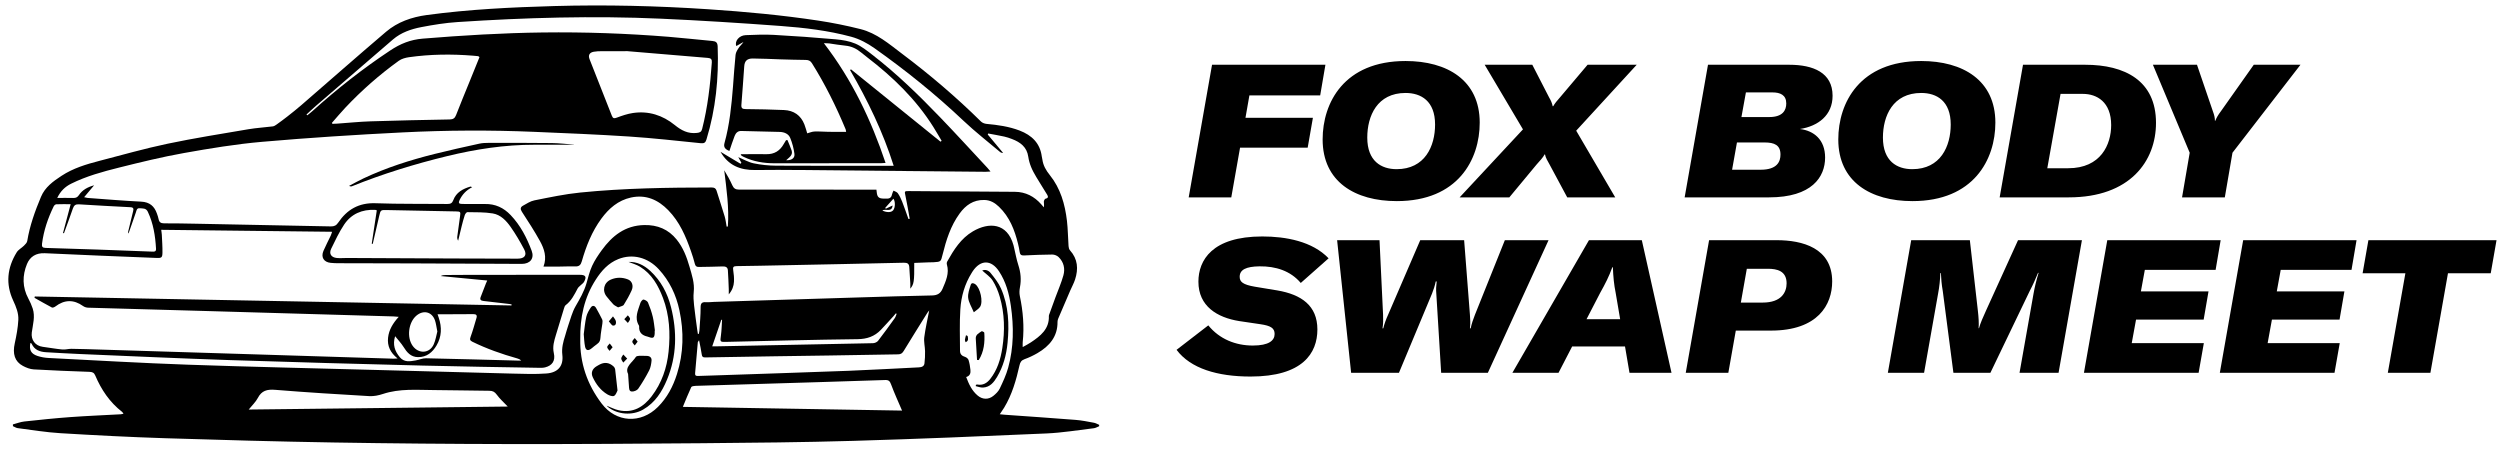 <svg width="228" height="41" viewBox="0 0 228 41" fill="none" xmlns="http://www.w3.org/2000/svg">
<path d="M120.401 8.699H113.945L113.587 10.743H119.737L119.26 13.469H113.093L112.293 18H108.409L110.538 5.906H120.878L120.401 8.699ZM127.387 18.341C123.588 18.341 120.624 16.586 120.624 12.719C120.624 9.364 122.583 5.565 128.187 5.565C131.986 5.565 134.95 7.319 134.95 11.186C134.95 14.542 132.974 18.341 127.387 18.341ZM127.37 15.428C129.959 15.428 130.879 13.333 130.879 11.357C130.879 9.21 129.601 8.478 128.187 8.478C125.598 8.478 124.695 10.573 124.695 12.549C124.695 14.695 125.973 15.428 127.37 15.428ZM133.119 18L138.894 11.799L135.402 5.906H139.746L141.279 8.887C141.449 9.176 141.552 9.415 141.603 9.687H141.654C141.807 9.415 141.994 9.193 142.267 8.887L144.788 5.906H149.268L143.749 11.919L147.309 18H142.931L141.33 15.019C141.143 14.695 140.955 14.372 140.904 14.082H140.87C140.717 14.372 140.427 14.678 140.138 15.002L137.651 18H133.119ZM164.15 11.765C165.428 11.919 166.45 12.736 166.45 14.372C166.45 16.143 165.241 18 161.34 18H153.64L155.769 5.906H163.179C165.36 5.906 167.131 6.621 167.131 8.733C167.131 10.522 165.803 11.51 164.15 11.765ZM161.357 10.675C162.6 10.675 162.907 10.045 162.907 9.432C162.907 8.665 162.362 8.427 161.646 8.427H159.227L158.819 10.675H161.357ZM160.573 15.479C162.089 15.479 162.379 14.729 162.379 14.099C162.379 13.23 161.834 12.992 160.914 12.992H158.41L157.967 15.479H160.573ZM174.414 18.341C170.616 18.341 167.652 16.586 167.652 12.719C167.652 9.364 169.611 5.565 175.215 5.565C179.014 5.565 181.978 7.319 181.978 11.186C181.978 14.542 180.002 18.341 174.414 18.341ZM174.397 15.428C176.987 15.428 177.906 13.333 177.906 11.357C177.906 9.21 176.629 8.478 175.215 8.478C172.626 8.478 171.723 10.573 171.723 12.549C171.723 14.695 173.001 15.428 174.397 15.428ZM182.369 18L184.498 5.906H190.171C193.782 5.906 196.627 7.353 196.627 11.203C196.627 14.695 194.259 18 188.672 18H182.369ZM186.713 15.343H188.621C191.602 15.343 192.539 13.179 192.539 11.408C192.539 9.295 191.227 8.563 189.966 8.563H187.922L186.713 15.343ZM199.003 18L199.701 13.929L196.345 5.906H200.365L201.813 10.147C201.95 10.505 202.001 10.76 202.001 11.016H202.035C202.137 10.76 202.273 10.505 202.546 10.147L205.544 5.906H209.802L203.602 13.929L202.903 18H199.003ZM114.047 34.341C111.032 34.341 108.579 33.608 107.302 31.905L110.197 29.673C111.22 30.934 112.702 31.513 114.252 31.513C115.734 31.513 116.245 31.053 116.245 30.457C116.245 29.912 115.87 29.707 114.967 29.571L113.008 29.281C111.015 28.958 109.295 27.936 109.295 25.687C109.295 23.745 110.538 21.565 115.12 21.565C117.267 21.565 119.686 22.008 121.168 23.558L118.63 25.806C117.693 24.699 116.347 24.273 114.865 24.29C113.638 24.307 113.059 24.597 113.059 25.244C113.059 25.704 113.349 25.96 114.439 26.147L116.5 26.488C118.681 26.863 120.146 27.868 120.146 30.048C120.146 32.211 118.8 34.341 114.047 34.341ZM123.223 34L121.945 21.905H125.812L126.136 28.702C126.153 29.128 126.153 29.537 126.085 29.946H126.153C126.255 29.537 126.408 29.111 126.596 28.702L129.526 21.905H133.529L134.057 28.702C134.091 29.111 134.108 29.537 134.057 29.946H134.125C134.21 29.537 134.346 29.128 134.517 28.702L137.242 21.905H141.228L135.692 34H131.434L130.991 26.777C130.957 26.437 130.974 26.079 131.025 25.67H130.94C130.854 26.079 130.735 26.437 130.599 26.777L127.584 34H123.223ZM148.61 34L148.201 31.598H143.38L142.137 34H137.929L144.913 21.905H149.734L152.442 34H148.61ZM144.692 29.111H147.758L147.349 26.709C147.196 25.96 147.128 25.244 147.094 24.375H147.043C146.736 25.227 146.412 25.858 145.935 26.709L144.692 29.111ZM162.036 21.905C164.369 21.905 167.095 22.604 167.095 25.67C167.095 27.782 165.8 30.15 161.508 30.15H158.305L157.624 34H153.74L155.869 21.905H162.036ZM160.758 27.595C162.444 27.595 162.938 26.675 162.938 25.84C162.938 24.699 162.053 24.512 161.235 24.512H159.31L158.765 27.595H160.758ZM172.172 34L174.301 21.905H179.65L180.382 28.345C180.45 28.924 180.485 29.486 180.45 29.929H180.485C180.604 29.486 180.859 28.907 181.132 28.311L184.045 21.905H189.871L187.741 34H184.181L185.459 26.777C185.561 26.198 185.714 25.551 185.919 24.887H185.867C185.663 25.398 185.39 26.011 185.118 26.522L181.524 34H178.151L177.18 26.539C177.078 25.977 177.027 25.363 177.009 24.904H176.958C176.941 25.5 176.873 26.164 176.754 26.777L175.476 34H172.172ZM202.064 24.614H195.608L195.25 26.573H201.417L200.974 29.145H194.807L194.415 31.291H200.991L200.514 34H190.055L192.184 21.905H202.524L202.064 24.614ZM214.457 24.614H208.001L207.643 26.573H213.81L213.367 29.145H207.2L206.809 31.291H213.384L212.907 34H202.448L204.577 21.905H214.917L214.457 24.614ZM227.683 21.905L227.155 24.921H223.255L221.653 34H217.769L219.371 24.921H215.47L215.998 21.905H227.683Z" fill="black"/>
<path d="M91.18 37.779C91.365 37.797 91.48 37.813 91.597 37.822C93.761 37.976 95.925 38.123 98.09 38.293C98.656 38.337 99.216 38.453 99.775 38.556C99.938 38.586 100.088 38.681 100.245 38.746C100.244 38.789 100.242 38.83 100.241 38.872C100.082 38.935 99.928 39.034 99.763 39.054C98.321 39.226 96.88 39.468 95.432 39.531C89.558 39.791 83.683 40.035 77.805 40.207C73.213 40.341 68.616 40.382 64.021 40.422C58.153 40.473 52.283 40.508 46.413 40.498C41.077 40.49 35.742 40.444 30.407 40.355C25.291 40.268 20.177 40.131 15.064 39.966C11.878 39.864 8.692 39.699 5.509 39.507C4.206 39.429 2.912 39.212 1.615 39.046C1.465 39.026 1.326 38.928 1.18 38.867C1.18 38.813 1.177 38.759 1.177 38.705C1.525 38.614 1.868 38.478 2.222 38.439C3.619 38.287 5.018 38.141 6.42 38.039C7.942 37.928 9.47 37.868 10.996 37.783C11.074 37.779 11.152 37.755 11.262 37.733C11.207 37.657 11.182 37.602 11.14 37.567C10 36.681 9.233 35.534 8.683 34.236C8.577 33.983 8.418 33.922 8.16 33.912C6.465 33.85 4.768 33.788 3.075 33.689C2.739 33.669 2.388 33.53 2.088 33.37C1.34 32.971 1.133 32.269 1.347 31.305C1.502 30.605 1.634 29.89 1.672 29.176C1.704 28.562 1.47 27.982 1.203 27.411C0.499 25.9 0.653 24.416 1.525 23.009C1.673 22.768 1.972 22.619 2.183 22.409C2.307 22.286 2.459 22.137 2.484 21.982C2.714 20.581 3.19 19.261 3.737 17.954C4.11 17.064 4.842 16.541 5.609 16.037C6.67 15.338 7.875 14.979 9.095 14.663C11.154 14.129 13.204 13.545 15.285 13.107C17.723 12.595 20.187 12.207 22.645 11.788C23.385 11.662 24.139 11.621 24.882 11.526C25.003 11.51 25.124 11.429 25.226 11.355C25.558 11.118 25.885 10.878 26.205 10.627C26.638 10.286 27.07 9.945 27.486 9.584C30.061 7.356 32.614 5.104 35.209 2.897C36.257 2.005 37.551 1.556 38.913 1.372C42.773 0.849 46.658 0.663 50.551 0.552C55.248 0.419 59.934 0.534 64.62 0.845C67.972 1.068 71.315 1.378 74.635 1.88C75.926 2.075 77.211 2.336 78.474 2.653C79.956 3.025 81.087 4.013 82.266 4.901C84.804 6.809 87.213 8.859 89.466 11.084C89.587 11.203 89.793 11.281 89.969 11.298C90.999 11.393 92.013 11.534 92.985 11.905C94.109 12.335 94.853 13.063 95.011 14.274C95.023 14.367 95.052 14.458 95.065 14.552C95.139 15.093 95.393 15.533 95.742 15.966C96.721 17.183 97.129 18.632 97.306 20.141C97.395 20.904 97.398 21.675 97.452 22.442C97.461 22.574 97.497 22.733 97.582 22.827C98.301 23.625 98.357 24.531 98.047 25.489C97.935 25.836 97.752 26.161 97.606 26.498C97.241 27.344 96.876 28.192 96.516 29.04C96.475 29.136 96.445 29.246 96.446 29.348C96.462 30.683 95.722 31.56 94.617 32.204C94.244 32.421 93.848 32.611 93.441 32.756C93.142 32.863 93.042 33.04 92.979 33.317C92.677 34.659 92.304 35.98 91.579 37.177C91.469 37.359 91.345 37.532 91.183 37.775L91.18 37.779ZM63.644 30.457C63.672 30.457 63.7 30.457 63.727 30.457C63.749 30.346 63.783 30.235 63.788 30.123C63.832 29.427 63.899 28.732 63.896 28.036C63.895 27.657 64.016 27.533 64.388 27.56C64.628 27.577 64.871 27.541 65.115 27.533C69.526 27.397 73.939 27.259 78.35 27.125C80.569 27.059 82.787 26.986 85.005 26.945C85.49 26.936 85.781 26.756 85.958 26.341C86.262 25.631 86.591 24.927 86.357 24.123C86.332 24.041 86.344 23.926 86.386 23.851C86.984 22.785 87.633 21.743 88.728 21.1C90.188 20.242 91.853 20.312 92.428 22.354C92.45 22.433 92.467 22.514 92.486 22.595C92.611 23.123 92.704 23.66 92.872 24.176C93.089 24.846 93.154 25.509 93.019 26.202C92.968 26.461 92.956 26.745 93.01 27.002C93.301 28.391 93.42 29.787 93.272 31.2C93.259 31.32 93.27 31.444 93.27 31.654C93.562 31.488 93.796 31.372 94.01 31.228C94.891 30.643 95.703 30.008 95.656 28.817C95.653 28.76 95.681 28.702 95.701 28.646C95.888 28.134 96.072 27.621 96.26 27.11C96.505 26.445 96.794 25.792 96.982 25.113C97.151 24.504 97.02 23.902 96.54 23.439C96.404 23.308 96.164 23.214 95.972 23.214C95.112 23.219 94.25 23.256 93.391 23.297C93.15 23.308 93.032 23.233 92.997 22.997C92.96 22.74 92.907 22.485 92.844 22.232C92.534 20.975 92.079 19.788 91.106 18.856C90.735 18.501 90.322 18.248 89.764 18.237C88.759 18.217 88.067 18.721 87.521 19.468C86.696 20.597 86.292 21.898 85.963 23.223C85.802 23.87 85.819 23.876 85.137 23.917C84.98 23.927 84.822 23.922 84.664 23.927C84.235 23.943 83.806 23.961 83.379 23.978C83.388 25.68 83.354 25.914 83.02 26.327C83.02 26.13 83.027 25.992 83.02 25.856C82.99 25.36 82.956 24.866 82.928 24.37C82.91 24.064 82.771 23.954 82.439 23.961C78.742 24.048 75.044 24.119 71.347 24.194C69.952 24.223 68.558 24.254 67.164 24.27C66.87 24.272 66.828 24.38 66.868 24.639C66.922 24.987 66.959 25.345 66.938 25.694C66.916 26.084 66.791 26.459 66.464 26.848C66.464 26.624 66.468 26.498 66.464 26.373C66.439 25.796 66.423 25.22 66.382 24.645C66.362 24.372 66.18 24.287 65.897 24.299C65.183 24.331 64.467 24.328 63.752 24.346C63.538 24.352 63.426 24.287 63.372 24.067C63.276 23.677 63.151 23.293 63.019 22.913C62.544 21.552 61.981 20.231 60.944 19.169C60.02 18.221 58.907 17.717 57.543 18.015C56.37 18.273 55.529 19.011 54.846 19.937C53.98 21.116 53.456 22.448 53.06 23.831C52.969 24.15 52.83 24.311 52.469 24.298C51.985 24.281 51.5 24.309 51.015 24.312C50.548 24.316 50.08 24.312 49.567 24.312C49.895 23.446 49.631 22.688 49.245 21.986C48.742 21.072 48.17 20.194 47.599 19.316C47.435 19.064 47.457 18.892 47.694 18.76C48.029 18.575 48.368 18.346 48.733 18.274C50.12 18 51.51 17.7 52.915 17.56C56.9 17.16 60.902 17.102 64.905 17.099C65.126 17.099 65.276 17.158 65.346 17.378C65.593 18.167 65.855 18.951 66.091 19.744C66.18 20.043 66.212 20.36 66.27 20.67C66.306 20.664 66.344 20.66 66.381 20.654C66.503 18.937 66.257 17.239 66.049 15.527C66.324 15.975 66.577 16.428 66.787 16.899C66.916 17.189 67.087 17.293 67.418 17.293C71.118 17.284 74.817 17.293 78.516 17.298C78.972 17.298 79.428 17.298 79.93 17.298C79.934 17.335 79.949 17.436 79.959 17.537C80.001 17.966 80.148 18.104 80.575 18.112C80.684 18.113 80.793 18.115 80.902 18.115C81.183 18.115 81.312 17.966 81.359 17.707C81.378 17.596 81.443 17.493 81.489 17.385C81.622 17.462 81.803 17.508 81.882 17.623C82.043 17.856 82.17 18.118 82.273 18.38C82.48 18.906 82.66 19.443 82.851 19.974C82.89 19.967 82.928 19.959 82.966 19.952C82.838 19.248 82.724 18.541 82.574 17.841C82.49 17.446 82.477 17.425 82.88 17.427C86.105 17.447 89.331 17.469 92.556 17.493C93.54 17.5 94.327 17.915 94.96 18.632C95.04 18.723 95.118 18.816 95.196 18.909C95.244 18.71 95.192 18.548 95.199 18.39C95.203 18.294 95.286 18.132 95.358 18.118C95.639 18.065 95.588 17.903 95.499 17.754C95.176 17.215 94.831 16.688 94.511 16.148C94.332 15.847 94.16 15.539 94.03 15.215C93.912 14.92 93.824 14.606 93.778 14.292C93.653 13.413 93.059 12.966 92.281 12.674C92.055 12.589 91.825 12.507 91.59 12.456C91.103 12.351 90.613 12.267 90.125 12.175C90.111 12.206 90.096 12.237 90.083 12.27C90.549 12.828 91.016 13.386 91.482 13.943C91.346 13.948 91.262 13.91 91.194 13.852C90.087 12.916 88.938 12.023 87.888 11.03C85.341 8.62 82.615 6.423 79.748 4.394C79.113 3.944 78.377 3.552 77.626 3.35C75.53 2.785 73.367 2.529 71.206 2.369C67.567 2.099 63.924 1.867 60.279 1.704C54.095 1.426 47.912 1.606 41.738 2.011C40.631 2.083 39.524 2.261 38.433 2.471C37.493 2.651 36.578 2.964 35.838 3.599C33.49 5.612 31.15 7.636 28.809 9.657C28.517 9.909 28.237 10.179 27.952 10.441C27.977 10.466 28.001 10.492 28.026 10.517C28.188 10.385 28.354 10.259 28.508 10.12C30.735 8.109 33.09 6.257 35.603 4.593C36.517 3.988 37.436 3.613 38.565 3.522C42.204 3.225 45.846 3.006 49.497 2.961C53.331 2.913 57.16 3.048 60.981 3.356C62.31 3.464 63.634 3.616 64.963 3.736C65.291 3.766 65.436 3.871 65.451 4.232C65.56 7.115 65.278 9.948 64.429 12.721C64.344 12.997 64.231 13.092 63.919 13.061C61.736 12.841 59.556 12.594 57.367 12.45C54.488 12.261 51.605 12.146 48.721 12.024C44.72 11.854 40.716 11.875 36.72 12.075C32.446 12.288 28.175 12.562 23.913 12.933C21.516 13.142 19.129 13.536 16.758 13.96C14.771 14.315 12.806 14.797 10.849 15.286C9.361 15.658 7.878 16.064 6.497 16.749C5.942 17.023 5.523 17.419 5.22 18.051C5.756 18.051 6.223 18.041 6.69 18.055C6.922 18.062 7.069 17.987 7.197 17.795C7.514 17.321 7.989 17.06 8.583 16.899C8.273 17.27 7.992 17.602 7.673 17.984C7.845 18.023 7.913 18.045 7.981 18.051C9.613 18.169 11.245 18.309 12.878 18.39C13.653 18.429 14.077 18.808 14.311 19.475C14.37 19.643 14.431 19.812 14.464 19.985C14.518 20.265 14.668 20.37 14.966 20.369C15.936 20.366 16.906 20.384 17.876 20.403C21.973 20.481 26.072 20.559 30.169 20.648C30.485 20.655 30.669 20.563 30.845 20.303C31.647 19.116 32.721 18.478 34.254 18.535C36.434 18.616 38.619 18.576 40.801 18.603C41.088 18.606 41.239 18.528 41.338 18.26C41.601 17.545 42.21 17.219 42.907 17.014C42.936 17.006 42.978 17.041 43.057 17.073C42.515 17.354 42.159 17.74 41.919 18.235C41.795 18.491 41.83 18.603 42.146 18.601C42.837 18.593 43.528 18.623 44.22 18.606C45.172 18.584 45.933 18.947 46.569 19.613C47.47 20.557 48.046 21.685 48.492 22.881C48.748 23.567 48.349 24.069 47.583 24.067C44.285 24.054 40.987 24.035 37.688 24.022C35.65 24.014 33.612 24.014 31.575 24.007C31.102 24.005 30.627 24.02 30.158 23.973C29.524 23.909 29.253 23.453 29.498 22.882C29.698 22.413 29.939 21.962 30.158 21.5C30.205 21.401 30.233 21.294 30.288 21.138C25.066 21.079 19.909 21.019 14.703 20.959C14.728 21.161 14.752 21.285 14.758 21.411C14.783 21.953 14.824 22.497 14.816 23.04C14.809 23.496 14.729 23.543 14.272 23.524C10.879 23.385 7.487 23.26 4.095 23.094C3.273 23.054 2.732 23.42 2.461 24.078C2.031 25.122 2.029 26.195 2.586 27.229C2.743 27.519 2.88 27.824 2.982 28.137C3.222 28.868 2.998 29.592 2.9 30.314C2.809 30.995 3.209 31.538 3.902 31.63C4.497 31.709 5.089 31.817 5.688 31.874C5.958 31.9 6.238 31.809 6.513 31.812C7.409 31.825 8.306 31.854 9.203 31.883C14.051 32.032 18.898 32.182 23.746 32.333C27.793 32.459 31.841 32.587 35.889 32.712C35.985 32.715 36.081 32.702 36.258 32.691C35.589 32.155 35.309 31.548 35.392 30.791C35.472 30.075 35.829 29.486 36.363 28.896C36.143 28.878 36.015 28.862 35.887 28.858C30.3 28.696 24.712 28.533 19.125 28.374C15.428 28.269 11.731 28.171 8.034 28.061C7.878 28.057 7.699 28 7.574 27.909C6.728 27.304 5.877 27.317 5.043 27.955C4.961 28.017 4.801 28.081 4.733 28.044C4.196 27.763 3.673 27.458 3.146 27.161C3.155 27.12 3.164 27.08 3.173 27.039C17.665 27.311 32.157 27.584 46.649 27.858C46.65 27.826 46.653 27.793 46.655 27.759C46.589 27.747 46.525 27.732 46.46 27.725C45.678 27.631 44.897 27.534 44.114 27.451C43.873 27.425 43.738 27.347 43.836 27.091C43.994 26.674 44.157 26.258 44.32 25.842C44.348 25.771 44.383 25.704 44.437 25.583C42.991 25.445 41.593 25.311 40.194 25.177C40.35 25.093 40.502 25.082 40.655 25.08C41.456 25.073 42.256 25.066 43.057 25.066C46.332 25.063 49.606 25.065 52.881 25.063C53.408 25.063 53.523 25.244 53.264 25.705C53.193 25.832 53.049 25.92 52.941 26.028C52.851 26.117 52.74 26.198 52.683 26.305C52.388 26.861 52.117 27.429 51.589 27.83C51.504 27.894 51.467 28.03 51.432 28.141C51.183 28.945 50.94 29.748 50.698 30.553C50.536 31.092 50.375 31.607 50.509 32.205C50.669 32.915 50.355 33.341 49.713 33.505C49.541 33.548 49.352 33.547 49.171 33.544C45.632 33.48 42.09 33.432 38.552 33.341C32.71 33.192 26.868 33.037 21.027 32.843C16.447 32.691 11.868 32.478 7.289 32.287C6.26 32.245 5.231 32.182 4.202 32.123C3.625 32.09 3.135 31.91 2.884 31.343C2.871 31.312 2.816 31.299 2.772 31.273C2.644 31.907 2.822 32.265 3.414 32.461C3.742 32.57 4.097 32.631 4.443 32.648C8.668 32.863 12.894 33.111 17.122 33.259C22.926 33.462 28.732 33.587 34.538 33.746C38.61 33.857 42.683 33.972 46.757 34.072C47.784 34.098 48.818 34.138 49.841 34.061C50.887 33.983 51.404 33.378 51.285 32.365C51.21 31.731 51.362 31.178 51.544 30.605C51.64 30.299 51.715 29.988 51.822 29.687C52.03 29.098 52.18 28.473 52.488 27.938C52.881 27.255 53.274 26.583 53.491 25.823C53.644 25.292 53.77 24.745 54.002 24.245C54.233 23.743 54.552 23.271 54.88 22.818C55.829 21.51 57.008 20.559 58.76 20.525C59.969 20.501 60.959 20.914 61.712 21.848C62.3 22.58 62.626 23.43 62.879 24.311C63.097 25.07 63.359 25.822 63.267 26.64C63.224 27.032 63.256 27.438 63.298 27.834C63.377 28.574 63.486 29.312 63.583 30.051C63.601 30.186 63.626 30.319 63.647 30.453L63.644 30.457ZM52.919 30.934C52.877 33.086 53.546 35.057 54.867 36.799C56.191 38.549 58.444 38.668 60.001 37.114C60.85 36.268 61.386 35.236 61.739 34.117C62.346 32.198 62.38 30.247 61.962 28.294C61.663 26.897 61.067 25.624 60.076 24.551C59.08 23.471 57.678 23.111 56.386 23.631C55.473 23.997 54.856 24.694 54.344 25.487C53.273 27.142 52.891 28.971 52.919 30.934ZM34.363 19.183C34.306 19.166 34.261 19.142 34.216 19.14C33.02 19.083 32.033 19.509 31.383 20.486C30.923 21.177 30.569 21.936 30.205 22.683C29.982 23.142 30.205 23.481 30.726 23.53C31.026 23.558 31.332 23.527 31.634 23.528C34.921 23.543 38.207 23.561 41.494 23.574C43.397 23.582 45.303 23.584 47.206 23.589C47.838 23.591 48.088 23.273 47.803 22.739C47.431 22.039 47.029 21.346 46.572 20.697C46.172 20.128 45.664 19.586 44.94 19.465C44.183 19.339 43.399 19.363 42.626 19.348C42.546 19.346 42.425 19.508 42.389 19.616C42.275 19.952 42.188 20.297 42.101 20.641C41.99 21.077 41.888 21.516 41.783 21.953C41.702 21.821 41.689 21.698 41.703 21.577C41.783 20.955 41.869 20.334 41.958 19.714C42.015 19.318 41.994 19.289 41.587 19.282C39.489 19.241 37.392 19.2 35.295 19.157C34.718 19.146 34.714 19.14 34.582 19.701C34.382 20.547 34.189 21.394 33.994 22.242L33.902 22.229C34.055 21.218 34.208 20.208 34.363 19.187V19.183ZM57.233 4.666C56.449 4.666 55.661 4.662 54.874 4.669C54.632 4.671 54.386 4.675 54.15 4.719C53.76 4.79 53.625 5.036 53.768 5.399C54.443 7.119 55.127 8.836 55.801 10.557C55.898 10.808 56.012 10.817 56.262 10.725C56.734 10.549 57.221 10.381 57.718 10.307C59.156 10.091 60.441 10.516 61.537 11.403C62.144 11.896 62.746 12.214 63.557 12.123C63.834 12.092 63.968 12.028 64.034 11.764C64.543 9.772 64.774 7.742 64.918 5.7C64.938 5.409 64.847 5.306 64.554 5.281C62.116 5.083 59.678 4.874 57.233 4.668V4.666ZM43.729 5.212C43.664 5.162 43.638 5.127 43.607 5.122C43.451 5.102 43.295 5.091 43.138 5.078C41.188 4.921 39.239 4.943 37.3 5.217C36.979 5.263 36.625 5.359 36.369 5.544C34.602 6.818 32.975 8.249 31.487 9.829C31.067 10.276 30.674 10.747 30.269 11.207C30.285 11.236 30.301 11.266 30.317 11.294C30.468 11.287 30.62 11.284 30.77 11.274C31.784 11.203 32.799 11.098 33.815 11.065C36.212 10.987 38.61 10.939 41.009 10.894C41.323 10.888 41.48 10.787 41.593 10.497C41.98 9.492 42.396 8.498 42.801 7.5C43.111 6.734 43.421 5.969 43.728 5.212H43.729ZM62.275 37.107C68.976 37.221 75.645 37.333 82.267 37.445C81.919 36.627 81.561 35.855 81.267 35.059C81.158 34.766 81.056 34.646 80.722 34.658C76.786 34.79 72.849 34.906 68.912 35.025C67.082 35.081 65.253 35.13 63.425 35.19C63.292 35.194 63.08 35.226 63.042 35.305C62.77 35.892 62.531 36.494 62.276 37.107H62.275ZM88.115 34.383C88.36 35.035 88.635 35.635 89.168 36.079C89.604 36.444 90.15 36.462 90.595 36.102C90.824 35.917 91.055 35.693 91.178 35.436C91.472 34.818 91.766 34.188 91.946 33.533C92.456 31.68 92.463 29.791 92.192 27.904C92.032 26.787 91.744 25.7 91.106 24.737C90.4 23.672 89.428 23.674 88.715 24.733C88.681 24.782 88.652 24.833 88.62 24.884C87.98 25.905 87.658 27.039 87.583 28.21C87.501 29.467 87.552 30.732 87.553 31.995C87.553 32.29 87.716 32.462 88.015 32.55C88.141 32.587 88.293 32.716 88.331 32.834C88.422 33.124 88.473 33.429 88.504 33.733C88.533 34.014 88.476 34.28 88.117 34.385L88.115 34.383ZM6.446 18.622C5.974 18.622 5.554 18.612 5.133 18.63C5.05 18.635 4.94 18.731 4.899 18.814C4.369 19.897 3.986 21.025 3.833 22.223C3.797 22.506 3.874 22.602 4.17 22.611C5.746 22.652 7.321 22.705 8.895 22.76C10.543 22.818 12.191 22.882 13.838 22.946C14.038 22.953 14.247 22.984 14.23 22.685C14.164 21.52 13.987 20.383 13.48 19.309C13.317 18.964 13.017 19.019 12.741 18.992C12.464 18.965 12.451 19.204 12.392 19.37C12.162 20.011 11.943 20.657 11.721 21.3C11.674 21.219 11.683 21.154 11.697 21.088C11.843 20.479 11.984 19.869 12.14 19.262C12.198 19.034 12.179 18.912 11.889 18.897C10.328 18.819 8.766 18.733 7.206 18.635C6.899 18.615 6.747 18.723 6.651 19.004C6.392 19.765 6.107 20.518 5.833 21.273C5.804 21.266 5.775 21.258 5.746 21.25C5.973 20.4 6.199 19.549 6.444 18.625L6.446 18.622ZM84.75 28.303C84.677 28.395 84.622 28.453 84.58 28.52C83.856 29.682 83.129 30.84 82.417 32.009C82.29 32.216 82.161 32.313 81.908 32.316C79.823 32.344 77.738 32.387 75.653 32.421C74.004 32.448 72.357 32.466 70.708 32.492C68.574 32.525 66.442 32.557 64.308 32.597C64.09 32.601 64.024 32.523 63.997 32.314C63.944 31.915 63.85 31.521 63.754 31.028C63.672 31.16 63.643 31.185 63.64 31.212C63.557 32.154 63.48 33.096 63.394 34.037C63.374 34.258 63.481 34.297 63.674 34.287C64.097 34.267 64.522 34.261 64.946 34.246C69.101 34.104 73.258 33.973 77.412 33.816C79.544 33.734 81.673 33.604 83.806 33.503C84.069 33.49 84.279 33.404 84.311 33.144C84.357 32.773 84.372 32.395 84.365 32.022C84.356 31.599 84.241 31.168 84.293 30.757C84.397 29.953 84.583 29.16 84.747 28.301L84.75 28.303ZM22.677 37.35C30.602 37.258 38.455 37.168 46.307 37.077C45.949 36.698 45.581 36.376 45.303 35.991C45.116 35.734 44.934 35.64 44.627 35.639C42.943 35.626 41.259 35.584 39.575 35.574C38.018 35.564 36.452 35.423 34.929 35.927C34.536 36.058 34.098 36.15 33.689 36.127C30.822 35.961 27.956 35.785 25.095 35.552C24.357 35.493 23.863 35.623 23.514 36.294C23.316 36.67 22.982 36.978 22.679 37.353L22.677 37.35ZM36.034 30.663C35.795 31.445 36.008 32.03 36.462 32.576C36.865 33.061 37.383 32.959 37.897 32.874C38.216 32.821 38.532 32.668 38.846 32.675C41.609 32.73 44.37 32.812 47.131 32.884C47.263 32.887 47.396 32.884 47.528 32.884C47.414 32.765 47.295 32.721 47.171 32.687C45.761 32.292 44.387 31.807 43.073 31.163C42.855 31.055 42.834 30.947 42.919 30.717C43.127 30.153 43.282 29.571 43.456 28.994C43.53 28.75 43.431 28.645 43.167 28.649C42.537 28.659 41.907 28.656 41.277 28.658C40.836 28.658 40.395 28.658 39.904 28.658C39.961 28.824 39.986 28.898 40.012 28.973C40.31 29.846 40.284 30.708 39.811 31.508C39.447 32.124 38.922 32.577 38.127 32.57C37.458 32.564 37.105 32.127 36.79 31.621C36.587 31.299 36.318 31.018 36.034 30.661V30.663ZM81.774 28.622C81.749 28.608 81.724 28.594 81.7 28.578C81.627 28.665 81.557 28.756 81.48 28.839C81.101 29.254 80.726 29.672 80.339 30.078C79.765 30.68 79.078 30.921 78.209 30.933C74.236 30.98 70.263 31.087 66.289 31.178C65.646 31.192 65.665 31.203 65.752 30.568C65.816 30.103 65.82 29.63 65.852 29.162C65.829 29.165 65.806 29.166 65.782 29.169C65.51 29.966 65.237 30.762 64.954 31.587C65.062 31.587 65.18 31.589 65.296 31.587C70.069 31.495 74.843 31.403 79.615 31.299C79.774 31.296 79.985 31.205 80.078 31.086C80.602 30.41 81.101 29.714 81.599 29.02C81.682 28.905 81.717 28.756 81.774 28.624V28.622ZM39.885 30.234C39.801 29.824 39.77 29.514 39.673 29.227C39.404 28.435 38.626 28.24 37.977 28.785C37.247 29.399 37.079 30.772 37.64 31.548C38.187 32.304 39.191 32.239 39.561 31.396C39.733 31.004 39.795 30.568 39.885 30.234ZM80.735 18.953C80.751 18.981 80.765 19.008 80.781 19.037C80.975 18.944 81.168 18.853 81.406 18.74C81.334 19.423 80.732 18.985 80.475 19.204C80.899 19.401 81.295 19.386 81.465 19.167C81.663 18.914 81.656 18.329 81.475 18.125C81.231 18.399 80.984 18.676 80.736 18.951L80.735 18.953Z" fill="black"/>
<path d="M85.878 12.845C85.628 12.425 85.385 11.999 85.124 11.582C83.545 9.067 81.439 7.027 79.077 5.218C78.896 5.078 78.717 4.936 78.543 4.792C78.126 4.448 77.665 4.218 77.109 4.165C76.614 4.12 76.125 4.028 75.633 3.961C75.508 3.944 75.38 3.948 75.135 3.937C77.716 7.287 79.446 10.939 80.764 14.859C80.592 14.87 80.477 14.883 80.362 14.883C77.124 14.887 73.886 14.896 70.648 14.891C69.67 14.891 68.717 14.739 67.827 14.309C67.763 14.278 67.696 14.248 67.637 14.21C67.612 14.193 67.602 14.154 67.548 14.06C67.798 14.06 68.008 14.06 68.217 14.06C68.775 14.06 69.334 14.051 69.891 14.062C70.626 14.078 71.136 13.745 71.478 13.132C71.543 13.014 71.617 12.9 71.687 12.785L71.815 12.773C71.943 13.091 72.092 13.405 72.197 13.73C72.332 14.153 71.97 14.354 71.702 14.609C72.182 14.637 72.502 14.427 72.453 14.035C72.39 13.542 72.258 13.044 72.069 12.582C71.916 12.206 71.529 12.044 71.117 12.031C69.942 11.994 68.766 11.97 67.59 11.945C67.271 11.938 67.098 12.149 66.999 12.396C66.82 12.846 66.679 13.309 66.522 13.767C66.114 13.61 65.975 13.405 66.073 13.049C66.541 11.362 66.711 9.633 66.849 7.899C66.926 6.932 66.982 5.963 67.084 4.997C67.108 4.769 67.255 4.539 67.389 4.339C67.504 4.167 67.68 4.033 67.801 3.829C67.581 3.954 67.363 4.08 67.148 4.202C66.982 3.755 67.404 3.227 68.011 3.205C68.859 3.174 69.711 3.133 70.556 3.18C72.443 3.283 74.329 3.42 76.211 3.586C76.821 3.64 77.457 3.744 78.011 3.979C78.576 4.221 79.077 4.627 79.567 5.006C81.796 6.729 83.803 8.684 85.744 10.702C87.204 12.219 88.622 13.774 90.058 15.313C90.137 15.398 90.208 15.491 90.336 15.643C90.145 15.654 90.022 15.669 89.898 15.668C84.284 15.614 78.671 15.557 73.057 15.506C71.662 15.493 70.268 15.486 68.874 15.506C67.507 15.525 66.413 15.083 65.711 13.843C66.333 14.215 66.934 14.575 67.533 14.934C67.561 14.905 67.589 14.877 67.616 14.849C67.522 14.677 67.427 14.505 67.332 14.332C67.817 14.533 68.258 14.798 68.736 14.896C69.405 15.035 70.102 15.106 70.788 15.11C74.183 15.131 77.579 15.12 80.975 15.121C81.13 15.121 81.286 15.121 81.504 15.121C80.531 12.047 79.142 9.17 77.525 6.388L77.611 6.325C80.333 8.524 83.055 10.723 85.776 12.922C85.81 12.896 85.843 12.869 85.875 12.844L85.878 12.845ZM77.166 12.024C77.147 11.92 77.145 11.849 77.119 11.787C76.253 9.704 75.252 7.686 74.049 5.766C73.91 5.543 73.741 5.469 73.488 5.466C72.724 5.458 71.961 5.436 71.197 5.414C70.348 5.388 69.501 5.338 68.653 5.335C68.135 5.334 67.91 5.561 67.875 6.038C67.787 7.206 67.715 8.374 67.616 9.542C67.59 9.858 67.689 9.947 68.011 9.949C69.174 9.959 70.338 9.985 71.499 10.035C72.396 10.073 73.029 10.516 73.357 11.338C73.476 11.636 73.552 11.952 73.617 12.16C73.857 12.097 74.068 12 74.282 11.993C74.718 11.977 75.154 12.017 75.591 12.023C76.108 12.03 76.624 12.024 77.164 12.024H77.166Z" fill="black"/>
<path d="M52.34 13.201C51.14 13.201 49.941 13.204 48.743 13.201C46.036 13.196 43.389 13.603 40.767 14.241C37.814 14.96 34.922 15.851 32.107 16.983C32.034 17.013 31.95 17.013 31.837 16.951C32.275 16.723 32.705 16.48 33.152 16.269C35.221 15.293 37.395 14.602 39.613 14.045C40.974 13.704 42.343 13.403 43.713 13.102C43.993 13.04 44.289 13.031 44.579 13.03C46.495 13.028 48.408 13.024 50.324 13.047C50.999 13.055 51.675 13.139 52.35 13.187C52.346 13.191 52.343 13.196 52.338 13.2L52.34 13.201Z" fill="black"/>
<path d="M57.332 23.889C58.073 23.855 58.728 24.179 59.292 24.697C60.285 25.609 60.882 26.758 61.199 28.026C61.757 30.247 61.726 32.462 60.838 34.609C60.38 35.718 59.749 36.728 58.646 37.357C57.654 37.922 56.331 37.816 55.438 37.117C55.396 37.085 55.363 37.039 55.328 37.001C55.699 37.144 56.051 37.335 56.428 37.416C57.734 37.7 58.688 37.117 59.432 36.14C60.351 34.933 60.822 33.559 60.975 32.069C61.145 30.402 61.062 28.757 60.463 27.174C60.033 26.041 59.451 24.988 58.36 24.321C58.039 24.125 57.658 24.024 57.334 23.892L57.332 23.889Z" fill="black"/>
<path d="M56.319 35.608C56.255 35.72 56.185 36.002 56.006 36.103C55.871 36.18 55.568 36.074 55.392 35.968C54.775 35.599 54.361 35.045 54.064 34.413C53.868 33.999 54.012 33.634 54.42 33.395C54.492 33.353 54.565 33.312 54.638 33.27C55.124 32.997 55.57 33.053 55.977 33.439C56.039 33.499 56.09 33.596 56.101 33.681C56.175 34.279 56.237 34.876 56.318 35.611L56.319 35.608Z" fill="black"/>
<path d="M56.37 28.032C56.22 27.938 56.048 27.87 55.93 27.75C55.719 27.54 55.542 27.297 55.348 27.07C54.891 26.535 55.059 25.774 55.715 25.495C56.226 25.278 56.756 25.279 57.274 25.485C57.642 25.632 57.799 26.059 57.604 26.485C57.398 26.938 57.157 27.378 56.889 27.799C56.817 27.914 56.593 27.938 56.37 28.032Z" fill="black"/>
<path d="M53.238 30.477C53.316 29.915 53.354 29.393 53.471 28.891C53.541 28.593 53.705 28.303 53.881 28.044C54.021 27.84 54.227 27.843 54.364 28.093C54.551 28.436 54.748 28.776 54.916 29.128C54.965 29.233 54.954 29.376 54.938 29.498C54.882 29.93 54.789 30.358 54.762 30.789C54.746 31.035 54.686 31.212 54.478 31.356C54.28 31.491 54.105 31.657 53.914 31.802C53.641 32.009 53.436 31.965 53.361 31.627C53.277 31.239 53.273 30.835 53.238 30.477Z" fill="black"/>
<path d="M57.281 34.104C56.958 33.455 57.662 33.07 57.994 32.547C58.036 32.481 58.183 32.457 58.284 32.451C58.514 32.44 58.744 32.457 58.974 32.458C59.275 32.458 59.448 32.623 59.421 32.897C59.391 33.196 59.339 33.516 59.204 33.78C58.907 34.357 58.574 34.919 58.205 35.454C58.102 35.605 57.818 35.717 57.626 35.707C57.351 35.693 57.377 35.405 57.358 35.196C57.331 34.878 57.313 34.558 57.281 34.104Z" fill="black"/>
<path d="M59.709 30.157C59.709 30.24 59.713 30.322 59.709 30.404C59.685 30.806 59.566 30.883 59.186 30.741C59.141 30.724 59.096 30.707 59.049 30.697C58.556 30.588 58.264 30.319 58.29 29.794C58.291 29.76 58.288 29.719 58.271 29.69C57.833 28.973 58.195 28.301 58.405 27.625C58.444 27.499 58.608 27.306 58.686 27.319C58.838 27.343 59.042 27.461 59.097 27.591C59.276 28.013 59.426 28.452 59.534 28.896C59.635 29.307 59.667 29.734 59.729 30.153C59.722 30.153 59.716 30.155 59.709 30.156V30.157Z" fill="black"/>
<path d="M55.526 29.305C55.681 29.119 55.794 28.986 55.904 28.854C55.996 29 56.134 29.135 56.168 29.293C56.204 29.47 56.165 29.721 55.903 29.693C55.781 29.679 55.681 29.474 55.526 29.307V29.305Z" fill="black"/>
<path d="M57.201 32.702C57.05 32.857 56.946 32.964 56.843 33.069C56.776 32.945 56.658 32.822 56.658 32.698C56.658 32.576 56.777 32.454 56.844 32.332C56.948 32.438 57.05 32.546 57.2 32.702H57.201Z" fill="black"/>
<path d="M56.935 29.107C57.07 28.96 57.165 28.859 57.259 28.757C57.332 28.866 57.465 28.979 57.462 29.087C57.457 29.21 57.334 29.331 57.261 29.452C57.166 29.351 57.07 29.25 56.935 29.107Z" fill="black"/>
<path d="M55.871 31.668C55.76 31.8 55.676 31.898 55.591 31.998C55.514 31.883 55.374 31.766 55.377 31.653C55.379 31.542 55.526 31.434 55.61 31.325C55.689 31.428 55.767 31.531 55.871 31.668Z" fill="black"/>
<path d="M58.153 31.157C58.045 31.299 57.967 31.401 57.888 31.504C57.808 31.39 57.665 31.276 57.665 31.163C57.665 31.052 57.808 30.94 57.888 30.828C57.968 30.927 58.047 31.025 58.153 31.157Z" fill="black"/>
<path d="M89.578 24.672C89.853 24.545 90.157 24.666 90.335 24.886C90.697 25.335 91.071 25.803 91.297 26.323C91.985 27.907 92.054 29.581 91.889 31.271C91.783 32.364 91.505 33.412 90.936 34.369C90.645 34.859 90.294 35.312 89.648 35.346C89.431 35.358 89.208 35.264 88.989 35.217C88.993 35.178 88.997 35.138 89.002 35.099C89.042 35.088 89.085 35.06 89.121 35.067C89.641 35.166 90.016 34.936 90.313 34.557C90.965 33.725 91.257 32.748 91.412 31.738C91.652 30.169 91.626 28.598 91.177 27.062C91.026 26.545 90.812 26.028 90.521 25.575C90.298 25.227 89.91 24.98 89.576 24.67L89.578 24.672Z" fill="black"/>
<path d="M88.811 28.479C88.609 27.989 88.347 27.588 88.297 27.164C88.252 26.778 88.411 26.359 88.533 25.97C88.596 25.769 88.795 25.808 88.952 25.925C89.403 26.261 89.689 27.535 89.379 27.99C89.246 28.183 89.012 28.311 88.811 28.479Z" fill="black"/>
<path d="M89.105 32.823C89.066 32.171 89.02 31.521 88.99 30.869C88.974 30.515 89.281 30.378 89.521 30.213C89.558 30.187 89.764 30.288 89.767 30.339C89.827 31.217 89.742 32.069 89.262 32.837C89.21 32.833 89.157 32.829 89.105 32.824V32.823Z" fill="black"/>
<path d="M88.063 31.21C88.029 31.098 87.991 31.039 88 30.988C88.022 30.848 88.064 30.71 88.098 30.571C88.153 30.602 88.249 30.628 88.255 30.666C88.282 30.856 88.367 31.078 88.063 31.211V31.21Z" fill="black"/>
</svg>
